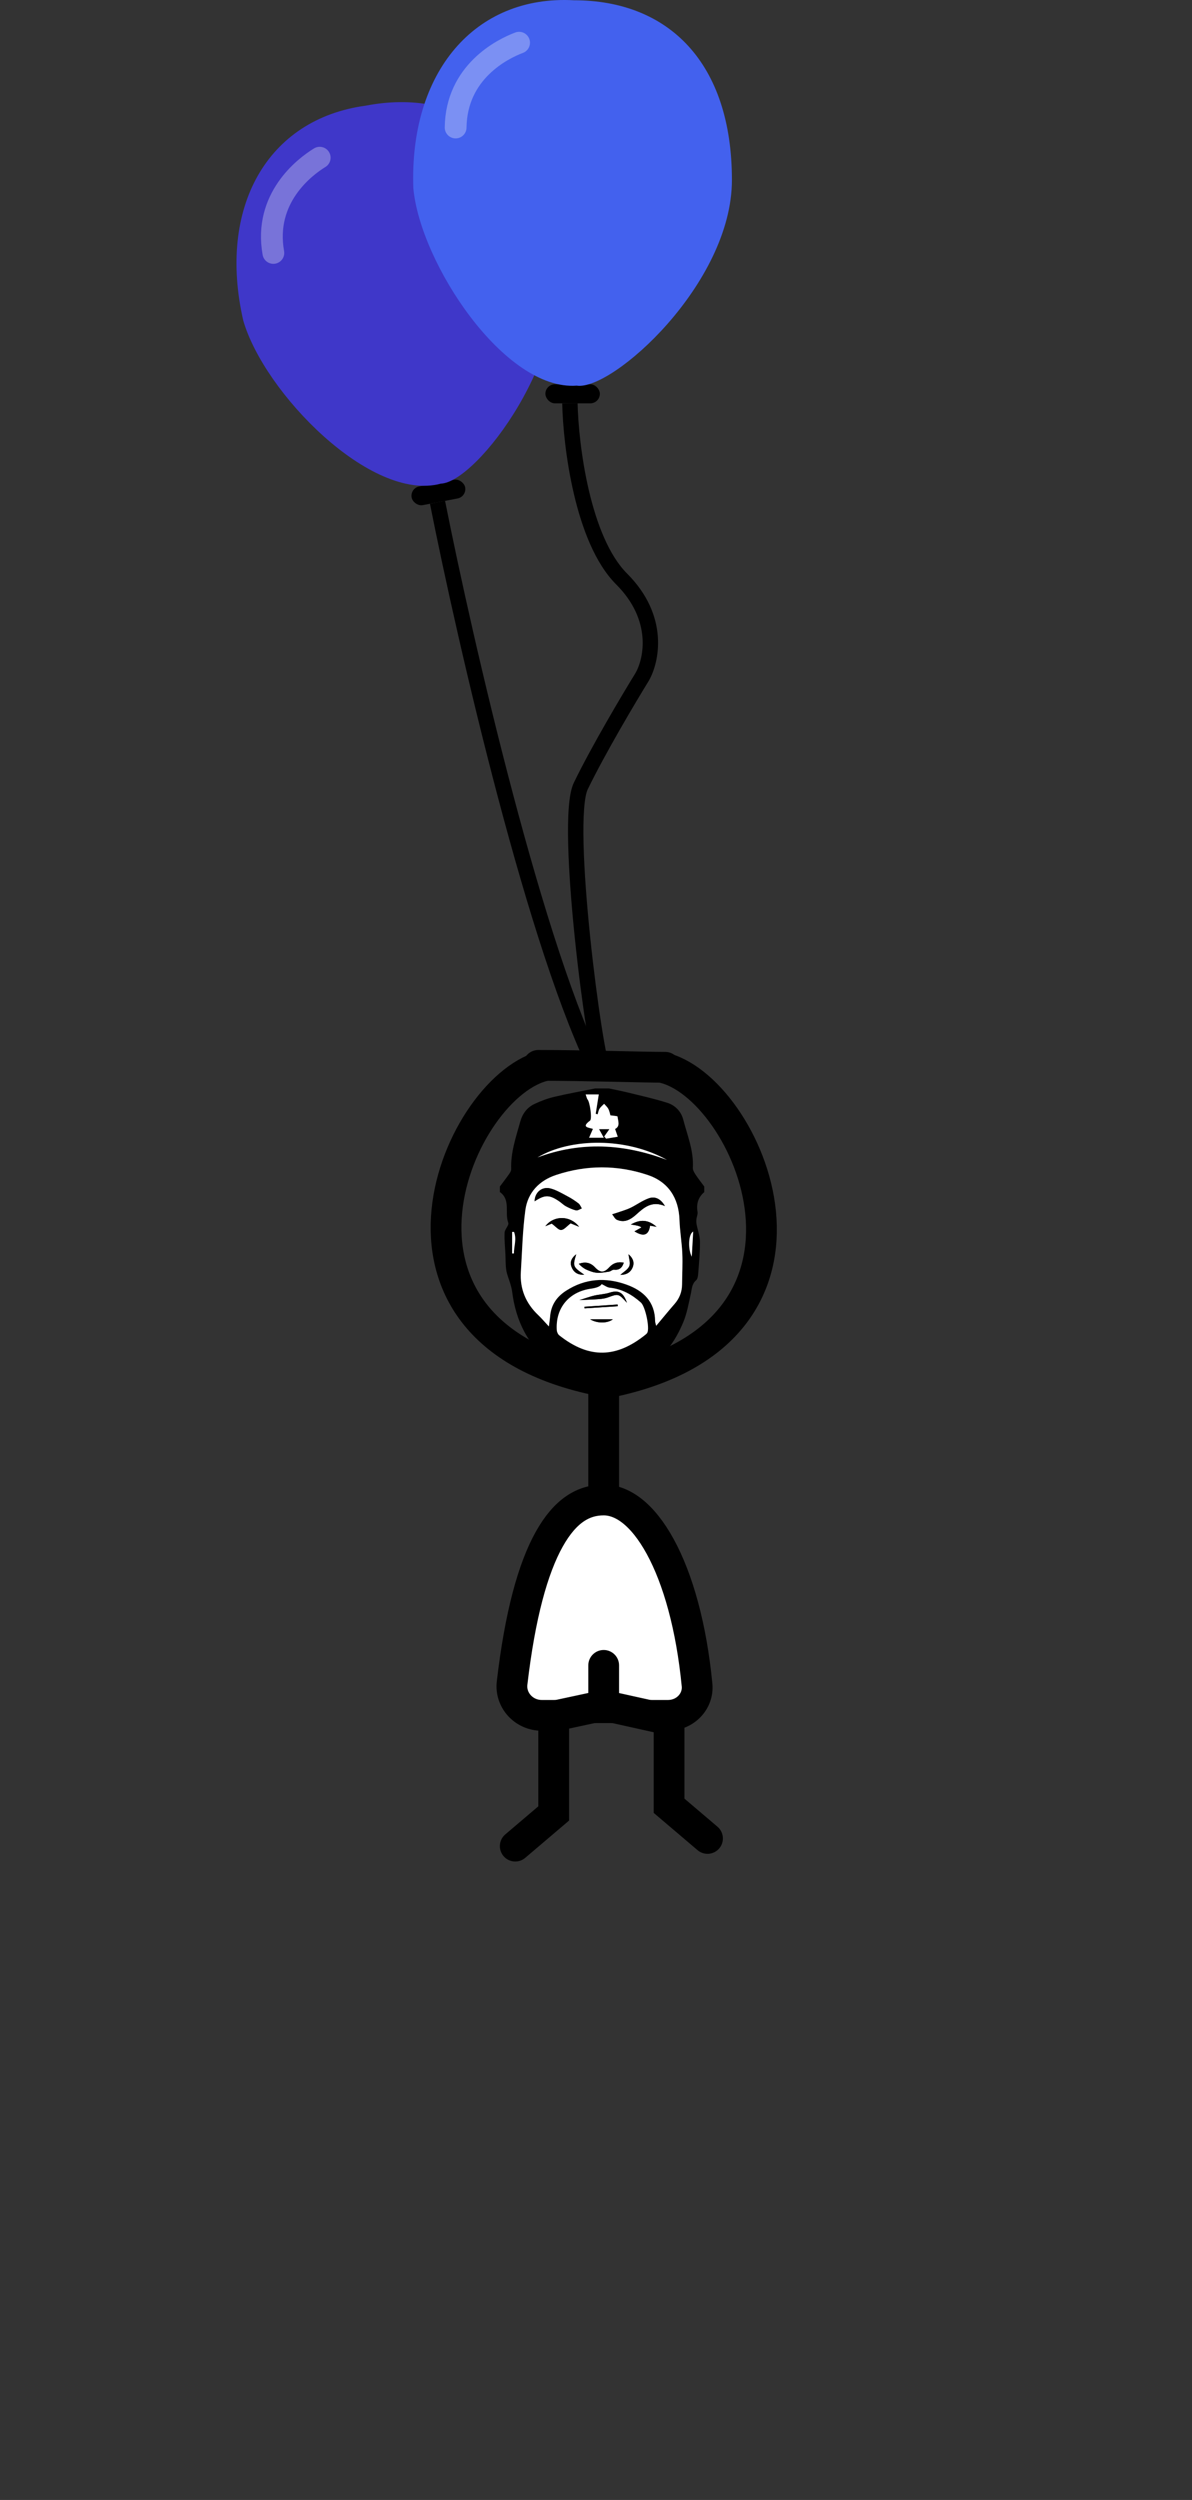 <svg width="310" height="650" viewBox="0 0 310 650" fill="none" xmlns="http://www.w3.org/2000/svg">
<rect x="0" y="0" width="310" height="650" fill="#333333" stroke="none"/>
<rect x="106.591" y="126.934" width="14.163" height="4.957" rx="2.478" transform="rotate(-10.854 106.591 126.934)" fill="black"/>
<path d="M156.095 279.819C139.584 247.86 121.008 167.025 113.784 130.602" stroke="black" stroke-width="4"/>
<path d="M144.229 65.639C149.311 92.142 123.964 125.405 114.656 125.748C96.493 130.673 68.666 102.12 63.261 83.332C56.55 53.971 69.44 30.953 95.091 27.477C119.289 22.837 138.495 35.734 144.229 65.639Z" fill="#3F37C9"/>
<path d="M83.146 41.004C79.144 43.447 68.559 51.559 71.091 65.765" stroke="white" stroke-opacity="0.3" stroke-width="5.665" stroke-linecap="round"/>
<rect x="141.841" y="99.913" width="14.163" height="4.957" rx="2.478" fill="black"/>
<path d="M155.328 279.371C156.085 280.175 157.35 280.213 158.155 279.456C158.959 278.699 158.997 277.434 158.24 276.629L155.328 279.371ZM166.98 176.037L168.682 177.087L168.695 177.066L168.708 177.045L166.98 176.037ZM158.24 276.629C158.462 276.865 158.511 277.059 158.444 276.893C158.409 276.804 158.353 276.643 158.28 276.391C158.136 275.891 157.963 275.17 157.767 274.233C157.376 272.367 156.917 269.771 156.43 266.653C155.455 260.423 154.376 252.192 153.497 243.727C152.618 235.258 151.941 226.591 151.765 219.48C151.677 215.922 151.716 212.789 151.909 210.282C152.109 207.692 152.46 206.033 152.847 205.235L149.248 203.49C148.502 205.028 148.123 207.361 147.921 209.974C147.713 212.67 147.677 215.953 147.767 219.579C147.946 226.838 148.634 235.62 149.519 244.141C150.404 252.667 151.491 260.967 152.478 267.271C152.97 270.42 153.441 273.092 153.852 275.053C154.057 276.03 154.253 276.861 154.437 277.499C154.528 277.816 154.626 278.119 154.733 278.384C154.808 278.573 154.988 279.01 155.328 279.371L158.24 276.629ZM152.847 205.235C157.332 195.984 165.266 182.625 168.682 177.087L165.278 174.987C161.849 180.544 153.826 194.046 149.248 203.49L152.847 205.235ZM168.708 177.045C171.558 172.159 174.037 160.083 163.083 149.13L160.255 151.958C169.696 161.399 167.36 171.417 165.253 175.029L168.708 177.045ZM163.083 149.13C158.4 144.447 155.196 136.242 153.154 127.542C151.13 118.925 150.33 110.196 150.214 104.827L146.215 104.913C146.336 110.519 147.164 119.529 149.259 128.456C151.336 137.3 154.741 146.445 160.255 151.958L163.083 149.13Z" fill="black"/>
<path d="M190.349 46.803C190.349 73.788 159.191 101.683 149.985 100.267C131.219 101.683 109.267 68.401 107.497 48.931C106.435 18.832 123.43 -1.346 149.276 0.07C173.915 0.07 190.349 16.353 190.349 46.803Z" fill="#4361EE"/>
<path d="M134.998 11.105C130.607 12.75 118.684 18.724 118.495 33.153" stroke="white" stroke-opacity="0.3" stroke-width="5.665" stroke-linecap="round"/>
<path d="M157 390C161.775 390 167.033 393.567 171.717 402.139C176.322 410.563 179.805 422.919 181.282 438.104C181.687 442.269 178.282 446 173.701 446H169.556C168.972 446 168.389 445.936 167.819 445.809L166.95 449.714L167.819 445.809L160.434 444.166C158.18 443.665 155.845 443.657 153.588 444.143L145.807 445.82L146.65 449.731L145.807 445.82C145.253 445.94 144.688 446 144.121 446H140.908C136.209 446 132.66 442.03 133.177 437.6C135.237 419.963 138.581 407.803 142.86 400.162C147.039 392.699 151.794 390 157 390Z" fill="white" stroke="black" stroke-width="8"/>
<path d="M157 345L157 366.794L157 389" stroke="black" stroke-width="8"/>
<path d="M161 433C161 430.791 159.209 429 157 429C154.791 429 153 430.791 153 433H161ZM153 433V440.43H161V433H153ZM153 440.43V448H161V440.43H153Z" fill="black"/>
<path d="M144 471.5L146.59 474.548L148 473.35V471.5H144ZM131.409 476.952C129.726 478.383 129.521 480.907 130.952 482.591C132.383 484.274 134.907 484.479 136.59 483.048L131.409 476.952ZM140 445V471.5H148V445H140ZM141.409 468.452L131.409 476.952L136.59 483.048L146.59 474.548L141.409 468.452Z" fill="black"/>
<path d="M174 469.5L171.409 472.548L170 471.35V469.5H174ZM186.59 474.952C188.274 476.383 188.478 478.907 187.048 480.591C185.617 482.274 183.093 482.479 181.409 481.048L186.59 474.952ZM178 443V469.5H170V443H178ZM176.59 466.452L186.59 474.952L181.409 481.048L171.409 472.548L176.59 466.452Z" fill="black"/>
<path d="M158 359.5C223 346.5 194.5 282 172 277.5" stroke="black" stroke-width="8"/>
<path d="M156.031 359C91.031 346 119.531 281.5 142.031 277" stroke="black" stroke-width="8"/>
<path d="M140 277C152.4 277 167.167 277.5 173 277.5" stroke="black" stroke-width="8" stroke-linecap="round" stroke-linejoin="round"/>
<path d="M130 309.935C130 309.457 130 308.976 130 308.498C130.812 307.414 131.641 306.343 132.417 305.233C132.672 304.867 132.963 304.4 132.949 303.991C132.78 299.677 134.177 295.679 135.305 291.617C135.887 289.53 137.083 287.946 138.987 287.041C140.639 286.258 142.392 285.6 144.17 285.18C147.683 284.347 151.242 283.715 154.784 283C155.98 283 157.179 283 158.375 283C160.049 283.359 161.73 283.675 163.39 284.085C166.784 284.922 170.211 285.672 173.537 286.732C175.595 287.386 177.143 288.984 177.692 291.11C178.763 295.234 180.447 299.242 180.185 303.646C180.153 304.206 180.533 304.853 180.871 305.366C181.582 306.447 182.39 307.464 183.159 308.506V309.942C181.568 311.314 181.054 313.021 181.406 315.089C181.51 315.696 181.18 316.372 181.115 317.022C181.069 317.471 181.083 317.945 181.169 318.387C181.453 319.874 182.028 321.35 182.038 322.837C182.064 325.57 181.794 328.307 181.589 331.041C181.543 331.677 181.449 332.524 181.036 332.876C179.901 333.85 179.944 335.135 179.661 336.385C179.097 338.882 178.666 341.457 177.689 343.795C175.577 348.853 172.477 353.263 167.477 355.878C164.55 357.408 161.418 358.554 158.379 359.869H154.428C150.351 359.237 146.957 357.064 143.757 354.722C137.381 350.056 134.138 343.515 133.182 335.757C133.096 335.067 132.891 334.388 132.697 333.717C132.363 332.564 131.857 331.443 131.67 330.269C131.455 328.929 131.512 327.546 131.448 326.181C131.358 324.281 131.142 322.374 131.232 320.481C131.275 319.604 132.428 318.559 132.187 317.931C131.189 315.319 132.884 311.979 130 309.935ZM170.649 344.722C172.423 342.606 173.889 340.803 175.415 339.054C176.69 337.592 177.358 335.933 177.376 333.997C177.401 331.31 177.559 328.616 177.444 325.937C177.319 323.013 176.812 320.107 176.708 317.187C176.507 311.444 173.784 307.274 168.375 305.481C160.48 302.863 152.485 302.881 144.586 305.51C140.226 306.961 137.252 310.075 136.631 314.626C135.905 319.942 135.79 325.344 135.456 330.714C135.179 335.153 136.753 338.871 139.967 341.931C140.876 342.797 141.691 343.763 142.74 344.887C142.887 343.72 143.01 343.012 143.063 342.298C143.297 339.334 144.741 337.179 147.237 335.581C152.201 332.398 157.46 332.064 162.869 333.986C167.308 335.563 170.351 338.436 170.376 343.569C170.376 343.792 170.476 344.014 170.645 344.729L170.649 344.722ZM156.475 333.871C156.155 334.448 155.215 334.847 153.656 335.067C147.952 335.868 144.428 340.132 144.802 345.843C144.834 346.31 145.093 346.909 145.448 347.19C153.293 353.396 160.362 353.048 167.879 347.006C168.063 346.859 168.253 346.683 168.354 346.478C168.989 345.167 167.822 339.686 166.665 338.659C164.342 336.594 161.741 335.128 158.559 334.801C157.858 334.73 157.205 334.209 156.472 333.868L156.475 333.871ZM157.136 295.492C157.302 295.679 157.467 295.87 157.632 296.056C158.641 295.891 159.647 295.726 160.656 295.557C160.426 294.893 160.193 294.224 159.959 293.546C161.393 292.791 160.703 291.441 160.599 290.302C160.584 290.155 159.478 290.105 158.742 289.99C158.62 289.577 158.512 288.909 158.217 288.337C157.955 287.831 157.488 287.436 157.108 286.991C156.709 287.407 156.231 287.774 155.929 288.251C155.66 288.682 155.581 289.235 155.419 289.735C155.254 289.684 155.085 289.634 154.92 289.584C155.19 287.892 155.459 286.2 155.721 284.552H152.309C152.524 285.134 152.589 285.6 152.84 285.913C153.394 286.599 154.069 290.909 153.43 291.383C151.073 293.14 153.078 293.147 154.198 293.513C153.886 294.232 153.58 294.936 153.196 295.816H157.025C156.544 294.943 156.206 294.332 155.789 293.582H158.483C157.948 294.339 157.539 294.914 157.133 295.492H157.136ZM173.44 301.584C163.084 295.751 148.512 295.751 139.802 300.938C151.088 296.724 162.273 297.382 173.44 301.584ZM180.275 320.215C178.935 320.951 178.946 324.931 179.908 326.745C180.038 324.414 180.156 322.316 180.275 320.215ZM133.678 320.305H133.186V325.912C133.337 325.912 133.491 325.912 133.642 325.912C133.653 324.044 134.407 322.169 133.674 320.308L133.678 320.305Z" fill="black"/>
<path d="M170.649 344.722C170.48 344.007 170.383 343.788 170.379 343.562C170.354 338.426 167.312 335.552 162.872 333.979C157.467 332.061 152.205 332.395 147.241 335.574C144.745 337.176 143.301 339.327 143.067 342.29C143.01 343.005 142.891 343.713 142.744 344.88C141.695 343.756 140.88 342.79 139.971 341.924C136.756 338.864 135.183 335.146 135.46 330.707C135.794 325.34 135.909 319.938 136.634 314.619C137.256 310.068 140.23 306.954 144.59 305.503C152.489 302.874 160.484 302.856 168.379 305.474C173.788 307.266 176.511 311.436 176.712 317.18C176.812 320.1 177.322 323.009 177.448 325.93C177.563 328.613 177.405 331.303 177.38 333.99C177.362 335.926 176.694 337.585 175.419 339.047C173.892 340.796 172.427 342.599 170.652 344.715L170.649 344.722ZM139.044 312.345C141.695 310.585 142.877 310.585 145.474 312.374C146.063 312.78 146.576 313.308 147.201 313.642C148.027 314.08 148.904 314.497 149.805 314.694C150.247 314.791 150.804 314.378 151.31 314.195C151.03 313.753 150.836 313.196 150.448 312.898C149.561 312.216 148.613 311.591 147.622 311.07C146.163 310.305 144.709 309.414 143.143 309.008C140.898 308.43 139.044 310.09 139.044 312.349V312.345ZM172.933 313.574C171.748 311.569 170.279 311.016 168.709 311.573C167.061 312.158 165.602 313.254 164.011 314.03C163.045 314.5 161.992 314.798 160.972 315.158C160.391 315.362 159.798 315.531 159.209 315.718C159.615 316.206 159.924 316.925 160.444 317.148C162.503 318.038 164.097 317.018 165.584 315.671C167.549 313.89 169.56 312.162 172.937 313.574H172.933ZM162.226 328.293C160.685 327.995 159.478 328.376 158.451 329.493C157.1 330.958 156.134 330.987 154.733 329.507C153.577 328.282 152.251 327.984 150.52 328.587C151.098 329.227 151.759 329.769 152.514 330.103C153.372 330.484 154.295 330.847 155.215 330.915C156.267 330.994 157.352 330.786 158.411 330.62C158.842 330.552 159.259 330.082 159.647 330.125C161.016 330.279 161.791 329.676 162.222 328.289L162.226 328.293ZM150.606 318.969C148.308 315.966 144.012 315.951 141.824 318.818C142.579 318.512 143.25 318.239 143.487 318.142C144.518 318.886 145.262 319.841 145.933 319.795C146.713 319.737 147.428 318.796 148.401 318.067C148.897 318.268 149.752 318.62 150.606 318.969ZM164.054 318.38C165.73 318.597 166.64 318.857 166.784 319.159C166.234 319.464 165.699 319.762 165.002 320.154C167.38 321.641 168.713 321.17 169.065 318.674C169.65 318.778 170.074 318.857 170.749 318.976C168.612 317.094 166.515 316.964 164.054 318.38ZM163.462 326.113C163.566 327.215 164.004 328.372 163.659 329.198C163.286 330.096 162.179 330.692 161.332 331.475C162.851 331.479 164.008 330.865 164.55 329.467C165.092 328.077 164.46 326.968 163.462 326.113ZM149.859 326.113C148.652 327.032 148.135 328.128 148.642 329.428C149.18 330.811 150.28 331.547 151.943 331.421C148.969 329.378 148.904 329.22 149.859 326.113Z" fill="white"/>
<path d="M156.475 333.871C157.208 334.212 157.862 334.733 158.562 334.805C161.741 335.128 164.345 336.594 166.669 338.663C167.822 339.69 168.993 345.171 168.357 346.482C168.257 346.687 168.066 346.863 167.883 347.01C160.369 353.051 153.297 353.4 145.452 347.193C145.096 346.913 144.834 346.313 144.806 345.846C144.432 340.132 147.956 335.872 153.659 335.071C155.218 334.853 156.158 334.454 156.479 333.875L156.475 333.871ZM163.045 338.731C162.1 335.958 160.825 335.369 158.501 336.109C157.23 336.515 155.843 336.547 154.536 336.856C153.365 337.132 152.233 337.553 150.685 338.034C152.765 337.93 154.302 337.887 155.836 337.765C156.594 337.704 157.373 337.599 158.081 337.341C160.825 336.331 160.85 336.314 163.045 338.731ZM153.476 343.027C155.333 344.137 157.977 344.108 159.385 343.027H153.476ZM160.66 339.629C160.649 339.478 160.638 339.327 160.628 339.173C157.747 339.367 154.866 339.561 151.986 339.755C151.996 339.895 152.007 340.038 152.018 340.178C154.899 339.995 157.779 339.812 160.663 339.625L160.66 339.629Z" fill="white"/>
<path d="M157.136 295.492C157.546 294.914 157.952 294.339 158.487 293.582H155.793C156.206 294.332 156.547 294.943 157.029 295.816H153.2C153.584 294.936 153.889 294.232 154.202 293.513C153.085 293.147 151.077 293.14 153.433 291.383C154.073 290.906 153.397 286.596 152.844 285.913C152.593 285.601 152.528 285.134 152.313 284.552H155.725C155.463 286.197 155.193 287.892 154.924 289.584C155.089 289.634 155.258 289.684 155.423 289.735C155.585 289.236 155.66 288.682 155.933 288.251C156.235 287.774 156.709 287.407 157.111 286.991C157.488 287.436 157.959 287.831 158.221 288.338C158.516 288.909 158.62 289.577 158.746 289.99C159.478 290.105 160.588 290.155 160.603 290.302C160.707 291.441 161.396 292.791 159.963 293.546C160.2 294.225 160.43 294.893 160.66 295.557C159.651 295.722 158.645 295.888 157.636 296.056C157.47 295.87 157.305 295.679 157.14 295.492H157.136Z" fill="white"/>
<path d="M173.44 301.58C162.269 297.378 151.088 296.721 139.802 300.934C148.516 295.747 163.088 295.747 173.44 301.58Z" fill="white"/>
<path d="M180.275 320.211C180.156 322.313 180.038 324.41 179.909 326.741C178.946 324.928 178.935 320.951 180.275 320.211Z" fill="white"/>
<path d="M133.678 320.301C134.411 322.165 133.657 324.037 133.646 325.905C133.495 325.905 133.34 325.905 133.19 325.905V320.301H133.682H133.678Z" fill="white"/>
<path d="M139.044 312.345C139.044 310.086 140.894 308.427 143.143 309.005C144.709 309.411 146.163 310.302 147.622 311.067C148.613 311.588 149.561 312.213 150.448 312.895C150.84 313.193 151.03 313.753 151.31 314.192C150.804 314.375 150.251 314.788 149.805 314.691C148.9 314.493 148.028 314.077 147.201 313.639C146.576 313.308 146.063 312.776 145.474 312.371C142.88 310.582 141.695 310.582 139.044 312.342V312.345Z" fill="black"/>
<path d="M172.937 313.578C169.56 312.166 167.553 313.894 165.584 315.675C164.097 317.022 162.506 318.042 160.444 317.151C159.924 316.925 159.615 316.21 159.209 315.722C159.798 315.535 160.391 315.366 160.972 315.162C161.992 314.802 163.045 314.504 164.011 314.034C165.599 313.258 167.061 312.162 168.709 311.577C170.279 311.017 171.748 311.577 172.933 313.578H172.937Z" fill="black"/>
<path d="M162.229 328.297C161.798 329.683 161.023 330.283 159.654 330.132C159.266 330.089 158.849 330.559 158.418 330.628C157.359 330.793 156.274 331.001 155.222 330.922C154.302 330.854 153.376 330.491 152.521 330.111C151.766 329.776 151.106 329.231 150.527 328.595C152.258 327.991 153.584 328.289 154.74 329.514C156.138 330.994 157.107 330.965 158.458 329.5C159.485 328.383 160.692 328.002 162.233 328.3L162.229 328.297Z" fill="black"/>
<path d="M150.61 318.973C149.755 318.624 148.9 318.272 148.405 318.071C147.431 318.8 146.716 319.741 145.937 319.799C145.265 319.849 144.522 318.89 143.491 318.146C143.25 318.243 142.579 318.516 141.828 318.822C144.015 315.955 148.315 315.97 150.61 318.973Z" fill="black"/>
<path d="M164.058 318.383C166.515 316.968 168.612 317.097 170.753 318.979C170.078 318.857 169.654 318.782 169.068 318.678C168.716 321.177 167.384 321.648 165.006 320.157C165.706 319.766 166.238 319.471 166.788 319.162C166.644 318.861 165.734 318.601 164.058 318.383Z" fill="black"/>
<path d="M163.462 326.116C164.46 326.971 165.092 328.081 164.55 329.471C164.004 330.868 162.851 331.486 161.332 331.479C162.179 330.696 163.282 330.1 163.659 329.202C164.004 328.375 163.566 327.219 163.462 326.116Z" fill="black"/>
<path d="M149.863 326.116C148.907 329.22 148.972 329.381 151.946 331.425C150.283 331.551 149.184 330.814 148.645 329.431C148.139 328.131 148.656 327.036 149.863 326.116Z" fill="black"/>
<path d="M163.045 338.731C160.85 336.314 160.825 336.332 158.081 337.341C157.373 337.6 156.594 337.704 155.836 337.765C154.302 337.887 152.765 337.93 150.685 338.034C152.23 337.553 153.365 337.133 154.536 336.856C155.843 336.547 157.23 336.515 158.501 336.109C160.825 335.369 162.104 335.958 163.045 338.731Z" fill="black"/>
<path d="M153.476 343.027H159.385C157.977 344.108 155.333 344.137 153.476 343.027Z" fill="black"/>
<path d="M160.66 339.629C157.779 339.812 154.899 339.995 152.014 340.182C152.004 340.042 151.993 339.898 151.982 339.758C154.863 339.564 157.743 339.37 160.624 339.176C160.635 339.327 160.646 339.478 160.656 339.632L160.66 339.629Z" fill="black"/>
</svg>

